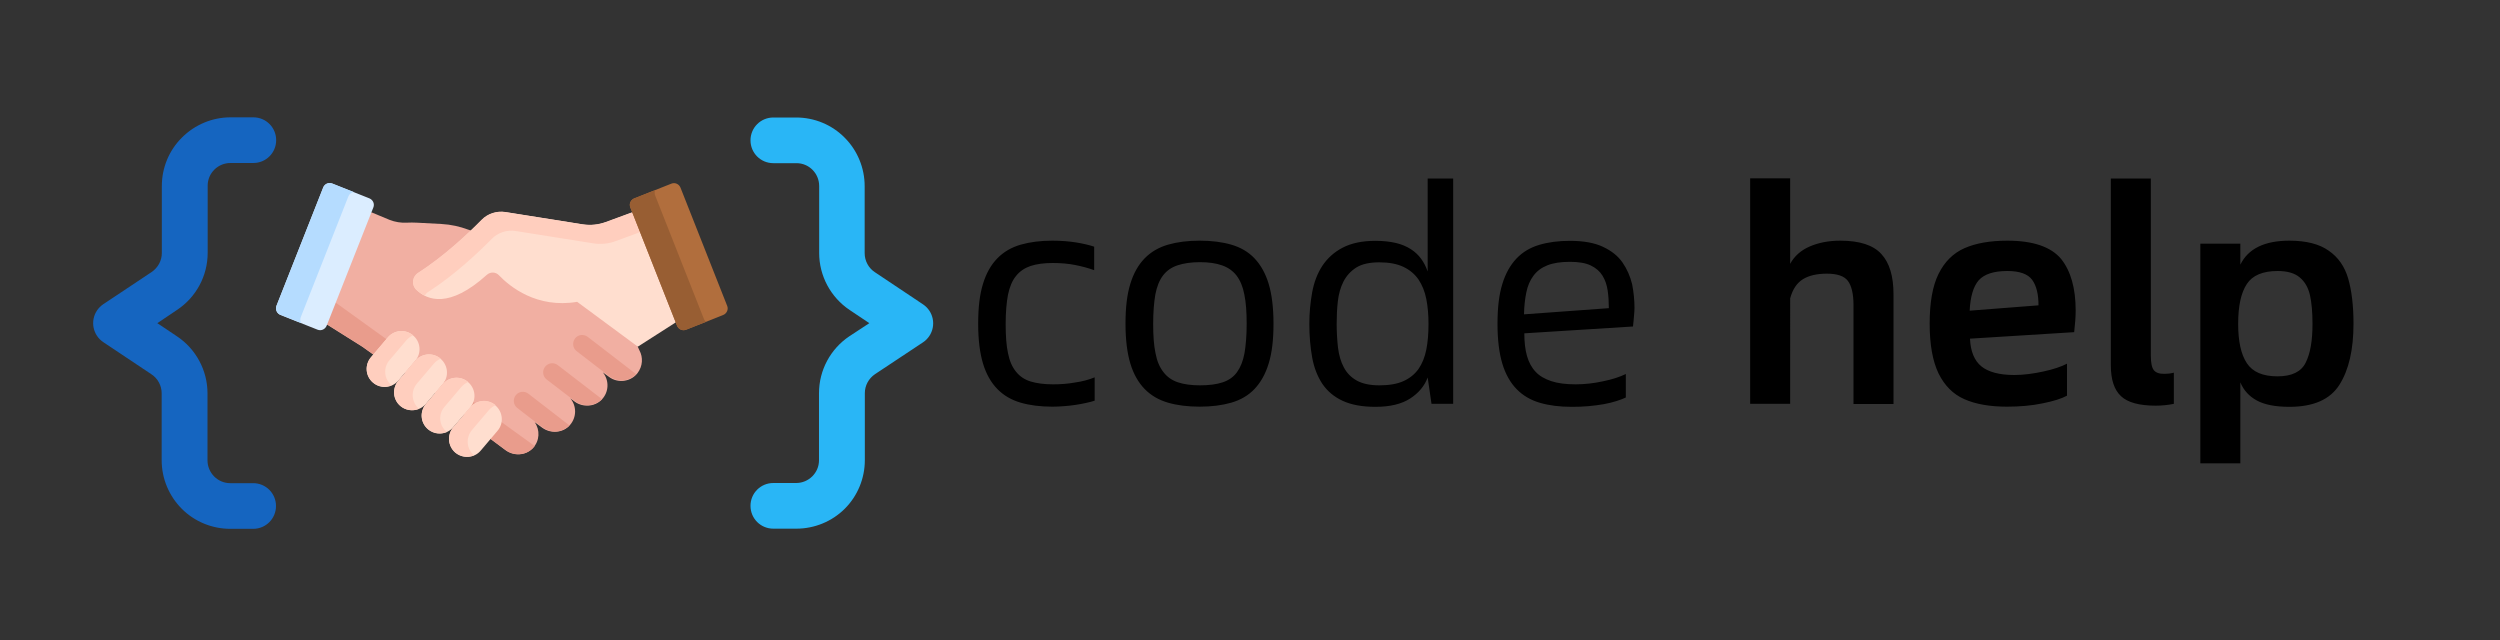 <?xml version="1.0" encoding="utf-8"?>
<!-- Generator: Adobe Illustrator 27.0.0, SVG Export Plug-In . SVG Version: 6.00 Build 0)  -->
<svg version="1.1" id="图层_1" xmlns="http://www.w3.org/2000/svg" xmlns:xlink="http://www.w3.org/1999/xlink" x="0px" y="0px"
	 viewBox="0 0 1500 384" style="enable-background:new 0 0 1500 384;" xml:space="preserve">
<rect x="0" y="0" width="1500" height="384" fill="#333333" stroke="none"/>
<style type="text/css">
	.st0{fill:#1565C0;}
	.st1{fill:#29B6F6;}
	.st2{fill:#F1AFA2;}
	.st3{fill:#E99C8C;}
	.st4{fill:#DBEDFF;}
	.st5{fill:#B5DCFF;}
	.st6{fill:#FFDECF;}
	.st7{fill:#FFCEBE;}
	.st8{fill:#B16E3D;}
	.st9{fill:#985E33;}
</style>
<g id="图层_1_xA0_图像_00000139267931428200678820000004124123415065215372_">
	<path class="st0" d="M94.4,193.9l11.8,7.9c11.4,7.6,18.3,20.5,18.3,34.2v40.2c0,7.5,6.1,13.7,13.6,13.7c0,0,0.1,0,0.1,0h13.7
		c7.6,0,13.7,6.1,13.7,13.7c0,7.6-6.1,13.7-13.7,13.7h-13.7c-10.9,0-21.4-4.3-29.1-12c-7.7-7.7-12.1-18.2-12.1-29.1V236
		c0-4.6-2.3-8.9-6.1-11.4l-28.9-19.3c-6.3-4.2-8-12.7-3.8-19c1-1.5,2.3-2.8,3.8-3.8L91,163.2c3.8-2.6,6.1-6.8,6.1-11.4v-40.2
		c0-10.9,4.3-21.4,12.1-29.1c7.7-7.7,18.2-12.1,29.1-12.1h13.7c7.6,0,13.7,6.1,13.7,13.7s-6.1,13.7-13.7,13.7h-13.7
		c-7.6,0-13.7,6.1-13.7,13.6c0,0,0,0.1,0,0.1v40.2c0,13.8-6.9,26.6-18.3,34.2L94.4,193.9z"/>
	<path class="st1" d="M521.6,193.9l-11.8-7.9c-11.4-7.6-18.3-20.5-18.3-34.2v-40.2c0-7.6-6.1-13.7-13.6-13.7c0,0,0,0-0.1,0H464
		c-7.6,0-13.7-6.1-13.7-13.7s6.1-13.7,13.7-13.7h13.7c10.9,0,21.4,4.3,29.1,12.1c7.7,7.7,12,18.2,12,29.1v40.2
		c0,4.6,2.3,8.9,6.1,11.4l28.9,19.3c6.3,4.2,8,12.7,3.8,19c-1,1.5-2.3,2.8-3.8,3.8L525,224.5c-3.8,2.6-6.1,6.8-6.1,11.4v40.2
		c0,10.9-4.3,21.4-12,29.1c-7.7,7.7-18.2,12-29.1,12H464c-7.6,0-13.7-6.1-13.7-13.7c0-7.6,6.1-13.7,13.7-13.7h13.7
		c7.5,0,13.7-6.1,13.7-13.6c0,0,0,0,0-0.1v-40.2c0-13.8,6.9-26.6,18.3-34.2L521.6,193.9z"/>
</g>
<g id="handshake__x28_1_x29__xA0_图像_00000177450566512432688340000017752032909438007981_">
	<g>
		<path class="st2" d="M383.7,210.3l-1.1-2.4l-0.5-5.3l-94.3-60.8l-5.3-3.5l-1.5-0.5c-5.1-1.9-10.5-3.1-16-3.4l-15-0.8
			c-2-0.1-3.9-0.1-5.9,0c-3.5,0.2-7.1-0.4-10.4-1.7l-10.8-4.5l-3,2.1l-25,62l1.4,3.3l21,13.2l6.6,4.7l4.2,0.1l65.6,46.3l0.6,4.3
			l9,6.7c5,3.7,12.1,3.3,16.4-1.2c4.2-4.4,4.4-11,1.1-15.6l4.5,3.3c5.2,3.8,12.5,3.2,16.7-1.6c4.1-4.7,4-11.5,0.2-16l2.5,1.9
			c4.9,3.6,11.8,3.3,16.2-1c4.6-4.6,4.7-11.8,0.8-16.5l3.8,2.8c5.3,3.9,12.9,2.9,17-2.3C385.7,219.7,385.9,214.4,383.7,210.3
			L383.7,210.3z"/>
		<path class="st3" d="M199.5,180.2l-4.5,11.2l1.4,3.3l21,13.2l6.6,4.7l4.2,0.1l65.6,46.3l0.6,4.3l9,6.7c5,3.7,12.1,3.3,16.4-1.2
			c0.4-0.4,0.7-0.8,1-1.2L199.5,180.2z"/>
		<path class="st4" d="M165.9,183.5l28-70.9c0.9-2.2,3.3-3.3,5.5-2.4l0,0l22.2,8.8c2.2,0.9,3.3,3.3,2.4,5.5l-28,70.9
			c-0.9,2.2-3.3,3.3-5.5,2.4l0,0l-22.2-8.8C166.1,188.1,165.1,185.6,165.9,183.5z"/>
		<path class="st5" d="M180.5,190.2l28.5-72.3c0.5-1.4,1.8-2.4,3.2-2.7l-12.8-5.1c-2.2-0.9-4.7,0.2-5.5,2.4l-28,70.9
			c-0.9,2.2,0.2,4.7,2.4,5.5l12.4,4.9C180.1,192.7,180,191.4,180.5,190.2L180.5,190.2z"/>
		<g>
			<path class="st6" d="M223.8,229.6c-4.6-3.9-5.1-10.7-1.2-15.2l10.1-11.9c3.9-4.6,10.7-5.1,15.2-1.2c4.6,3.9,5.1,10.7,1.2,15.2
				L239,228.4C235.1,232.9,228.3,233.5,223.8,229.6z"/>
			<path class="st6" d="M240.3,243.6c-4.6-3.9-5.1-10.7-1.2-15.2l10.1-11.9c3.9-4.6,10.7-5.1,15.2-1.2c4.5,3.9,5.1,10.7,1.2,15.2
				l-10.1,11.9C251.6,246.9,244.8,247.4,240.3,243.6z"/>
			<path class="st6" d="M256.8,257.6c-4.6-3.9-5.1-10.7-1.2-15.2l10.1-11.9c3.9-4.6,10.7-5.1,15.2-1.2c4.5,3.9,5.1,10.7,1.2,15.2
				L272,256.3C268.1,260.9,261.3,261.4,256.8,257.6z"/>
			<path class="st6" d="M273.2,271.6c-4.5-3.9-5.1-10.7-1.2-15.2l10.1-11.9c3.9-4.6,10.7-5.1,15.2-1.2c4.5,3.9,5.1,10.7,1.2,15.2
				l-10.1,11.9C284.6,274.9,277.8,275.4,273.2,271.6z"/>
		</g>
		<path class="st7" d="M233.7,216.1l10.1-11.9c1.1-1.3,2.5-2.3,4.1-3l0,0c-4.6-3.9-11.4-3.3-15.2,1.2l-10.1,11.9
			c-3.9,4.6-3.3,11.4,1.2,15.2c3.2,2.7,7.5,3.2,11.2,1.7C230.4,227.5,229.8,220.6,233.7,216.1L233.7,216.1z M250.2,230.1l10.1-11.9
			c1.1-1.3,2.5-2.3,4.1-3l0,0c-4.5-3.9-11.4-3.3-15.2,1.2L239,228.4c-3.9,4.6-3.3,11.4,1.2,15.2c3.2,2.7,7.5,3.2,11.2,1.7
			C246.9,241.4,246.3,234.6,250.2,230.1L250.2,230.1z M266.7,244.1l10.1-11.9c1.1-1.3,2.5-2.3,4.1-3l0,0c-4.5-3.9-11.4-3.3-15.2,1.2
			l-10.1,11.9c-3.9,4.6-3.3,11.4,1.3,15.2c3.2,2.7,7.5,3.2,11.2,1.7C263.4,255.4,262.8,248.6,266.7,244.1L266.7,244.1z M283.2,258
			l10.1-11.9c1.1-1.3,2.5-2.3,4.1-3l0,0c-4.5-3.9-11.4-3.3-15.2,1.2L272,256.3c-3.9,4.5-3.3,11.4,1.2,15.2c3.2,2.7,7.5,3.2,11.2,1.7
			C279.9,269.4,279.3,262.6,283.2,258L283.2,258z"/>
		<path class="st6" d="M383.3,129.6l-3.9-2.1l-15.8,5.8c-4.4,1.6-9.1,2.1-13.7,1.4l-46.5-7.4c-5.2-0.8-10.6,0.9-14.3,4.7
			c-7.7,7.8-22.2,21.6-38.1,31.8c-3.6,2.3-4.1,7.3-1,10.2c6.4,6.1,19.5,11.3,42.1-9.1c2.1-1.9,5.3-1.8,7.2,0.2
			c6.6,6.9,22.8,20.1,47,16l36.4,26.9l22.8-14.6l1.1-2.5L383.3,129.6z"/>
		<path class="st7" d="M257,175.1c15.9-10.2,30.4-24,38.1-31.8c3.7-3.8,9.1-5.5,14.3-4.7l46.5,7.4c4.6,0.7,9.3,0.3,13.7-1.4
			l15.8-5.8l1.5,0.8l-3.8-10.1l-3.9-2.1l-15.8,5.8c-4.4,1.6-9.1,2.1-13.7,1.4l-46.5-7.4c-5.2-0.8-10.6,0.9-14.3,4.7
			c-7.7,7.8-22.2,21.6-38.1,31.8c-3.6,2.3-4.1,7.3-1,10.2c1.4,1.3,3,2.5,5,3.5C255.4,176.4,256.1,175.6,257,175.1L257,175.1z"/>
		<path class="st8" d="M436.3,183.5l-28-70.9c-0.9-2.2-3.3-3.3-5.5-2.4l0,0l-22.2,8.8c-2.2,0.9-3.3,3.3-2.4,5.5l28,70.9
			c0.9,2.2,3.3,3.3,5.5,2.4l0,0l22.2-8.8C436.1,188.1,437.2,185.6,436.3,183.5L436.3,183.5L436.3,183.5z"/>
		<path class="st9" d="M422.4,191.5l-29.3-74.2c-0.4-1-0.4-2.2,0-3.2l-12.5,4.9c-2.2,0.9-3.3,3.3-2.4,5.5l28,70.9
			c0.9,2.2,3.3,3.3,5.5,2.4l0,0l11.9-4.7C423,192.6,422.7,192.1,422.4,191.5L422.4,191.5z"/>
		<g>
			<path class="st3" d="M341.7,255.3L317,236.2c-2.4-1.8-5.8-1.4-7.6,1s-1.4,5.8,1,7.6l10.7,8.3l4.5,3.3
				C330.5,260.1,337.4,259.6,341.7,255.3z M327,220.1c-1.8,2.4-1.4,5.8,1,7.6l14.6,11.2l2.3,1.7c4.9,3.6,11.8,3.3,16.2-1
				c0,0,0.1-0.1,0.1-0.1l-26.5-20.4C332.3,217.2,328.9,217.7,327,220.1L327,220.1z M352.6,202.1c-2.4-1.8-5.8-1.4-7.6,1
				c-1.8,2.4-1.4,5.8,1,7.6l16.1,12.4l3.6,2.7c5,3.7,11.8,3,16-1.3L352.6,202.1z"/>
		</g>
	</g>
</g>
<g id="code_help">
	<g>
		<path d="M631.8,230.6c-5.3,0-9.8-0.6-13.4-1.7s-6.6-3.1-8.8-5.9c-2.3-2.8-3.9-6.5-4.8-11.1c-1-4.6-1.4-10.4-1.4-17.4
			c0-7.1,0.5-13,1.4-17.7c1-4.7,2.5-8.4,4.8-11.2c2.2-2.8,5.2-4.8,8.7-6c3.6-1.2,8-1.8,13.3-1.8c5,0,9.5,0.4,13.5,1.2
			c4,0.8,7.8,1.8,11.4,3.1V148c-2.7-0.9-6.3-1.8-10.6-2.5s-9.2-1.1-14.5-1.1c-7.1,0-13.4,0.8-19,2.4c-5.5,1.6-10.2,4.3-14,8.2
			c-3.8,3.9-6.7,9-8.6,15.3c-2,6.4-2.9,14.3-2.9,23.9s1,17.6,2.9,23.9s4.8,11.4,8.6,15.3s8.5,6.6,14,8.2c5.5,1.6,11.8,2.4,19,2.4
			c2.2,0,4.6-0.1,7-0.3c2.4-0.2,4.8-0.4,7.1-0.8s4.5-0.7,6.4-1.2c2-0.4,3.6-0.9,4.9-1.3v-14c-3.4,1.4-7.4,2.5-11.8,3.1
			C640.7,230.3,636.3,230.6,631.8,230.6z M752.7,155c-3.7-3.9-8.4-6.6-13.9-8.2s-11.8-2.4-19-2.4s-13.4,0.8-19,2.4
			c-5.5,1.6-10.2,4.3-14,8.2c-3.8,3.9-6.7,9-8.6,15.3c-2,6.4-2.9,14.3-2.9,23.9s1,17.6,2.9,23.9s4.8,11.4,8.6,15.3s8.5,6.6,14,8.2
			c5.5,1.6,11.8,2.4,19,2.4s13.4-0.8,19-2.4c5.5-1.6,10.2-4.3,13.9-8.2c3.7-3.9,6.6-9,8.5-15.3c2-6.4,2.9-14.3,2.9-23.9
			s-1-17.6-2.9-23.9C759.3,164,756.4,158.9,752.7,155z M746.7,211.9c-0.9,4.8-2.4,8.5-4.5,11.4s-5,4.9-8.6,6.1
			c-3.6,1.2-8.2,1.8-13.6,1.8c-5.2,0-9.6-0.6-13.2-1.8c-3.6-1.2-6.5-3.2-8.7-6.1c-2.3-2.9-3.9-6.6-4.8-11.4
			c-1-4.7-1.4-10.6-1.4-17.6s0.5-12.9,1.3-17.6c0.9-4.7,2.4-8.5,4.6-11.4c2.2-2.9,5.1-4.9,8.7-6.1s8.1-1.9,13.4-1.9
			c5.2,0,9.6,0.6,13.3,1.9s6.5,3.3,8.7,6.1c2.2,2.9,3.8,6.6,4.7,11.4c1,4.8,1.4,10.6,1.4,17.6C748,201.3,747.5,207.2,746.7,211.9z
			 M856.6,162.9c-1-2.9-2.3-5.4-3.9-7.6s-3.7-4.2-6.2-5.8c-2.5-1.6-5.5-2.9-8.9-3.7s-7.5-1.3-12.3-1.3c-8,0-14.5,1.4-19.7,4.1
			c-5.2,2.7-9.2,6.4-12.2,10.9c-3,4.6-5,9.9-6.1,15.9c-1.1,6.1-1.7,12.3-1.7,18.9c0,7.4,0.6,14.1,1.7,20.2s3.2,11.4,6.1,15.8
			c3,4.4,7,7.8,12.2,10.2s11.7,3.6,19.7,3.6c8.8,0,15.7-1.7,20.8-5c5.1-3.3,8.6-7.5,10.5-12.6l2.3,15.8h13V107.1h-15.3L856.6,162.9
			L856.6,162.9z M855.8,209.7c-0.9,4.6-2.5,8.5-4.7,11.7c-2.3,3.2-5.3,5.6-9.1,7.3s-8.6,2.5-14.4,2.5c-5.7,0-10.2-1-13.6-2.9
			s-6-4.6-7.7-7.9c-1.8-3.3-2.9-7.2-3.5-11.8c-0.5-4.5-0.8-9.3-0.8-14.2c0-4.6,0.2-9.2,0.7-13.6c0.5-4.4,1.6-8.4,3.4-11.9
			c1.8-3.5,4.4-6.3,7.7-8.4c3.4-2.1,8-3.1,13.8-3.1s10.6,0.9,14.4,2.7s6.8,4.3,9.1,7.6c2.2,3.3,3.8,7.2,4.7,11.8
			c0.9,4.6,1.3,9.6,1.3,15C857.1,200,856.7,205.1,855.8,209.7z M973.5,157.5c-2.7-3.9-6.6-7-11.7-9.4c-5-2.4-11.7-3.6-19.8-3.6
			c-6.9,0-13,0.8-18.4,2.4c-5.4,1.6-10,4.3-13.7,8.2c-3.7,3.9-6.6,9-8.5,15.3c-2,6.4-2.9,14.3-2.9,23.9s1,17.6,2.9,23.9
			s4.8,11.4,8.6,15.3s8.5,6.6,14,8.2c5.5,1.6,11.8,2.4,19,2.4c3.4,0,6.8-0.1,10.1-0.4c3.3-0.3,6.3-0.7,9.2-1.2s5.4-1.2,7.7-1.9
			c2.2-0.7,4.1-1.4,5.5-2.1v-14.1c-3.7,1.8-8.3,3.3-13.8,4.4c-5.5,1.2-11,1.8-16.3,1.8c-5.8,0-10.7-0.6-14.6-1.9s-7.1-3.1-9.4-5.6
			c-2.4-2.5-4.1-5.7-5.2-9.5c-1.1-3.9-1.6-8.4-1.6-13.6l65.2-4.1c0.2-2.2,0.5-4.4,0.6-6.3c0.2-2,0.3-3.6,0.3-4.9
			c0-4.6-0.5-9.4-1.4-14.1C978.1,165.7,976.2,161.4,973.5,157.5z M914.4,188.6c0.1-4.9,0.6-9.3,1.4-13.2c0.8-3.9,2.2-7.2,4.3-10
			s4.8-4.8,8.3-6.2s8-2.1,13.6-2.1c5.2,0,9.4,0.7,12.5,2.2c3.1,1.5,5.4,3.5,7,6.1c1.6,2.6,2.6,5.5,3.1,8.9c0.5,3.4,0.7,6.9,0.7,10.6
			L914.4,188.6z M1104.2,144.4c-7,0-13.1,1.2-18.4,3.5s-9.2,5.8-11.7,10.4v-51.3h-24v135.3h24V179c1.5-5.5,4.1-9.3,7.7-11.5
			c3.6-2.2,8.4-3.3,14.3-3.3c6.2,0,10.4,1.4,12.6,4.3c2.2,2.9,3.4,7.7,3.4,14.6v59.3h24v-65.9c0-10.8-2.4-18.8-7.3-24.1
			C1124,147.1,1115.8,144.4,1104.2,144.4z M1204.4,144.4c-10.3,0-18.9,1.5-25.7,4.5c-6.8,3-12,8.2-15.6,15.5
			c-3.6,7.3-5.3,17.2-5.3,29.8s1.8,22.5,5.3,29.8c3.6,7.3,8.7,12.5,15.5,15.5c6.8,3,15.3,4.5,25.6,4.5c7.6,0,14.7-0.6,21.4-2
			c6.6-1.3,11.5-2.9,14.6-4.6v-19.2c-3.4,1.8-8.2,3.4-14.2,4.7s-11.9,2.1-17.4,2.1c-9,0-15.6-1.8-19.8-5.2s-6.5-9.1-6.8-16.6
			l62.5-3.9c0.6-5.1,0.9-9.4,0.9-13c0-13.3-2.9-23.6-8.7-30.9C1230.6,148.1,1219.9,144.4,1204.4,144.4z M1181.8,186.4
			c0.4-8.4,2.2-14.5,5.4-18.2c3.3-3.7,9-5.6,17.2-5.6c7.4,0,12.3,1.8,14.9,5.3c2.6,3.6,3.8,8.7,3.8,15.3L1181.8,186.4z
			 M1292.3,222.1c-1.2-1.5-1.8-4.4-1.8-8.6V107.1h-24v112.1c0,8.5,2,14.7,6.1,18.5c4,3.8,11,5.7,20.8,5.7c3.9,0,7.5-0.4,10.9-1.1
			v-18.7c-1.9,0.5-3.7,0.7-5.5,0.7C1295.6,224.4,1293.5,223.6,1292.3,222.1z M1408.9,167.1c-2.1-7.2-6-12.8-11.7-16.7
			c-5.6-4-13.5-6-23.6-6c-14.9,0-24.7,4.8-29.4,14.4v-12.6h-24V278h24v-48.6c2,4.8,5.3,8.4,9.9,10.9s11.1,3.8,19.5,3.8
			c14.5,0,24.5-4.4,30.1-13.3s8.4-21,8.4-36.6C1412.1,183.4,1411,174.3,1408.9,167.1z M1383.4,217.6c-2.7,5.5-8.4,8.2-16.9,8.2
			c-8.8,0-14.9-2.6-18.4-7.9s-5.2-13.1-5.2-23.6c0-10.7,1.7-18.6,5.2-23.9c3.4-5.2,9.6-7.8,18.5-7.8c5.8,0,10.3,1.3,13.3,3.9
			c3.1,2.6,5.1,6.2,6.1,10.7s1.5,10.2,1.5,17.1C1387.5,204.4,1386.2,212.1,1383.4,217.6z"/>
	</g>
</g>
</svg>
